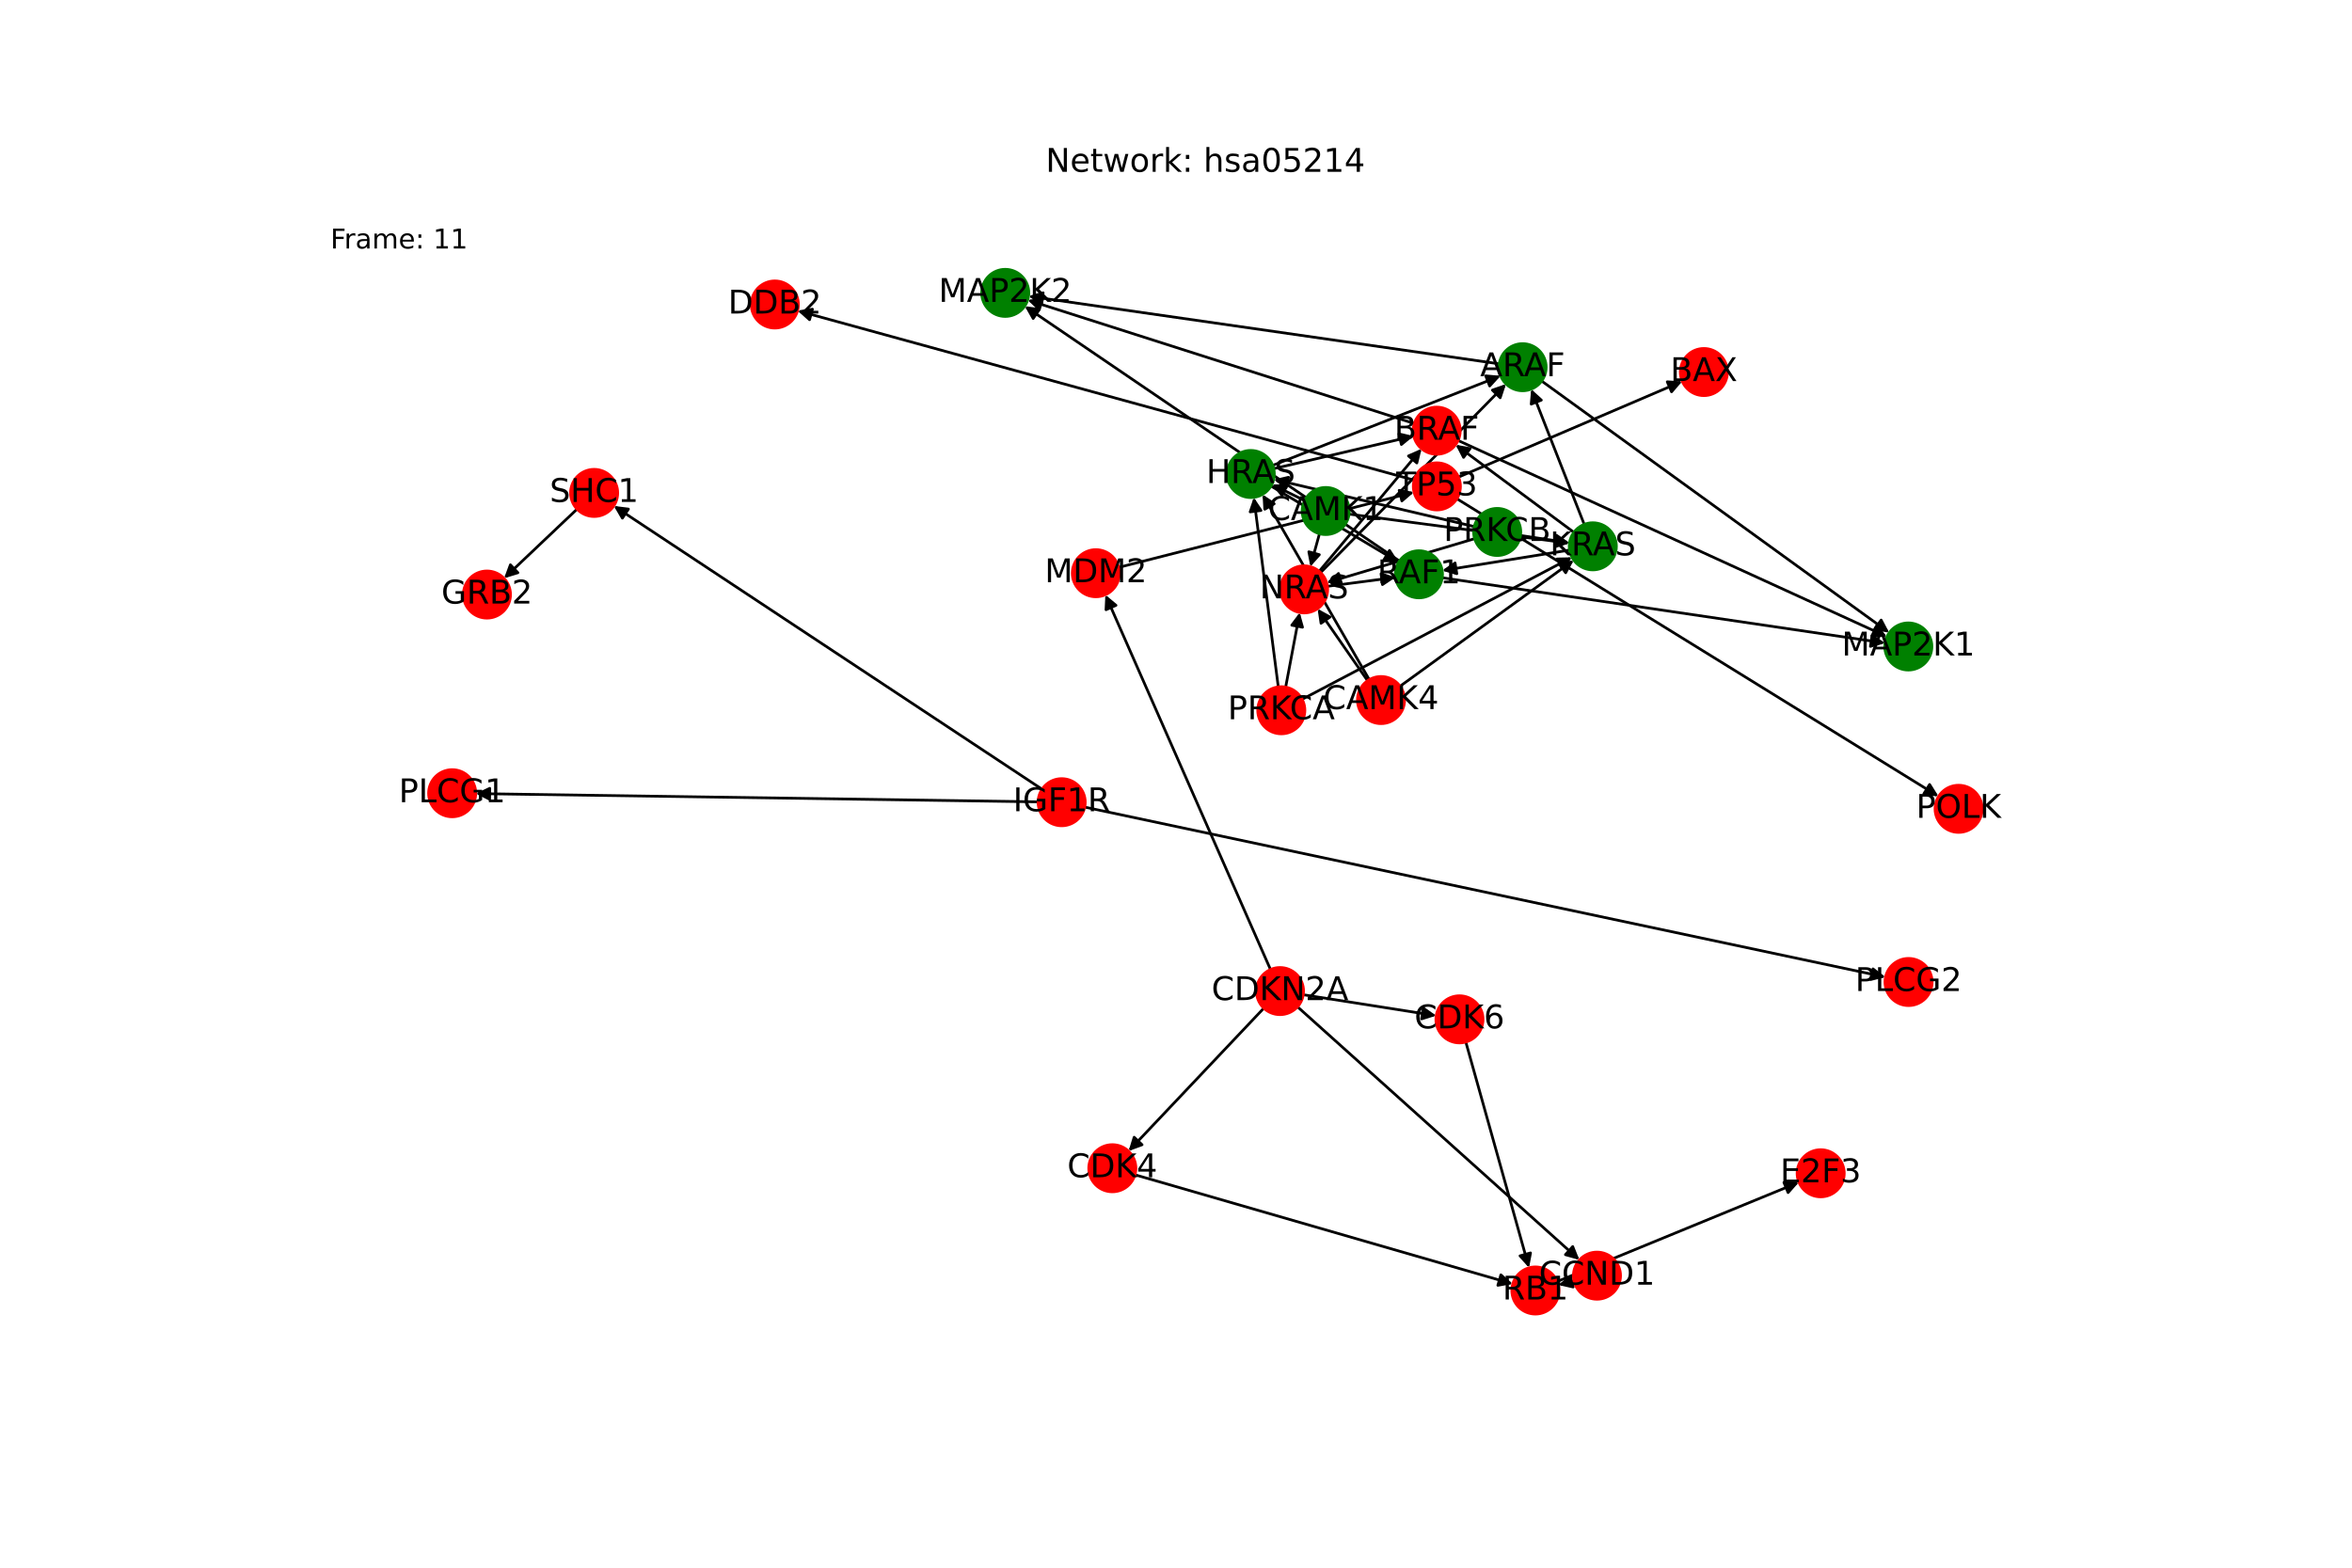 <?xml version="1.0" encoding="utf-8" standalone="no"?>
<!DOCTYPE svg PUBLIC "-//W3C//DTD SVG 1.1//EN"
  "http://www.w3.org/Graphics/SVG/1.1/DTD/svg11.dtd">
<!-- Created with matplotlib (https://matplotlib.org/) -->
<svg height="576pt" version="1.1" viewBox="0 0 864 576" width="864pt" xmlns="http://www.w3.org/2000/svg" xmlns:xlink="http://www.w3.org/1999/xlink">
 <defs>
  <style type="text/css">*{stroke-linecap:butt;stroke-linejoin:round;}</style>
 </defs>
 <g id="figure_1">
  <g id="patch_1">
   <path d="M 0 576 
L 864 576 
L 864 0 
L 0 0 
z
" style="fill:#ffffff;"/>
  </g>
  <g id="axes_1">
   <g id="patch_2">
    <path clip-path="url(#pa72ac66470)" d="M 382.784 289.973 
Q 304.129 237.93 226.408 186.504 
" style="fill:none;stroke:#000000;stroke-linecap:round;"/>
    <path clip-path="url(#pa72ac66470)" d="M 228.64 190.379 
L 226.408 186.504 
L 230.847 187.044 
L 228.64 190.379 
z
" style="stroke:#000000;stroke-linecap:round;"/>
   </g>
   <g id="patch_3">
    <path clip-path="url(#pa72ac66470)" d="M 381.343 294.623 
Q 278.055 293.101 175.884 291.595 
" style="fill:none;stroke:#000000;stroke-linecap:round;"/>
    <path clip-path="url(#pa72ac66470)" d="M 179.854 293.654 
L 175.884 291.595 
L 179.913 289.654 
L 179.854 293.654 
z
" style="stroke:#000000;stroke-linecap:round;"/>
   </g>
   <g id="patch_4">
    <path clip-path="url(#pa72ac66470)" d="M 398.477 296.549 
Q 545.552 327.778 691.533 358.774 
" style="fill:none;stroke:#000000;stroke-linecap:round;"/>
    <path clip-path="url(#pa72ac66470)" d="M 688.036 355.987 
L 691.533 358.774 
L 687.205 359.9 
L 688.036 355.987 
z
" style="stroke:#000000;stroke-linecap:round;"/>
   </g>
   <g id="patch_5">
    <path clip-path="url(#pa72ac66470)" d="M 410.958 208.473 
Q 465.197 194.659 518.353 181.121 
" style="fill:none;stroke:#000000;stroke-linecap:round;"/>
    <path clip-path="url(#pa72ac66470)" d="M 513.984 180.17 
L 518.353 181.121 
L 514.971 184.047 
L 513.984 180.17 
z
" style="stroke:#000000;stroke-linecap:round;"/>
   </g>
   <g id="patch_6">
    <path clip-path="url(#pa72ac66470)" d="M 466.709 356.218 
Q 436.383 287.376 406.508 219.556 
" style="fill:none;stroke:#000000;stroke-linecap:round;"/>
    <path clip-path="url(#pa72ac66470)" d="M 406.29 224.023 
L 406.508 219.556 
L 409.95 222.411 
L 406.29 224.023 
z
" style="stroke:#000000;stroke-linecap:round;"/>
   </g>
   <g id="patch_7">
    <path clip-path="url(#pa72ac66470)" d="M 476.643 369.929 
Q 528.422 416.425 579.369 462.174 
" style="fill:none;stroke:#000000;stroke-linecap:round;"/>
    <path clip-path="url(#pa72ac66470)" d="M 577.729 458.013 
L 579.369 462.174 
L 575.057 460.99 
L 577.729 458.013 
z
" style="stroke:#000000;stroke-linecap:round;"/>
   </g>
   <g id="patch_8">
    <path clip-path="url(#pa72ac66470)" d="M 464.248 370.434 
Q 439.407 396.687 415.334 422.129 
" style="fill:none;stroke:#000000;stroke-linecap:round;"/>
    <path clip-path="url(#pa72ac66470)" d="M 419.536 420.598 
L 415.334 422.129 
L 416.63 417.849 
L 419.536 420.598 
z
" style="stroke:#000000;stroke-linecap:round;"/>
   </g>
   <g id="patch_9">
    <path clip-path="url(#pa72ac66470)" d="M 478.752 365.49 
Q 503.165 369.333 526.473 373.003 
" style="fill:none;stroke:#000000;stroke-linecap:round;"/>
    <path clip-path="url(#pa72ac66470)" d="M 522.833 370.405 
L 526.473 373.003 
L 522.211 374.356 
L 522.833 370.405 
z
" style="stroke:#000000;stroke-linecap:round;"/>
   </g>
   <g id="patch_10">
    <path clip-path="url(#pa72ac66470)" d="M 535.789 175.299 
Q 576.872 157.702 616.927 140.546 
" style="fill:none;stroke:#000000;stroke-linecap:round;"/>
    <path clip-path="url(#pa72ac66470)" d="M 612.463 140.283 
L 616.927 140.546 
L 614.038 143.96 
L 612.463 140.283 
z
" style="stroke:#000000;stroke-linecap:round;"/>
   </g>
   <g id="patch_11">
    <path clip-path="url(#pa72ac66470)" d="M 519.476 176.412 
Q 406.229 145.293 294.061 114.47 
" style="fill:none;stroke:#000000;stroke-linecap:round;"/>
    <path clip-path="url(#pa72ac66470)" d="M 297.388 117.458 
L 294.061 114.47 
L 298.448 113.601 
L 297.388 117.458 
z
" style="stroke:#000000;stroke-linecap:round;"/>
   </g>
   <g id="patch_12">
    <path clip-path="url(#pa72ac66470)" d="M 535.196 183.261 
Q 623.663 237.942 711.178 292.034 
" style="fill:none;stroke:#000000;stroke-linecap:round;"/>
    <path clip-path="url(#pa72ac66470)" d="M 708.827 288.23 
L 711.178 292.034 
L 706.724 291.632 
L 708.827 288.23 
z
" style="stroke:#000000;stroke-linecap:round;"/>
   </g>
   <g id="patch_13">
    <path clip-path="url(#pa72ac66470)" d="M 578.223 470.733 
Q 575.333 471.429 573.531 471.863 
" style="fill:none;stroke:#000000;stroke-linecap:round;"/>
    <path clip-path="url(#pa72ac66470)" d="M 577.888 472.871 
L 573.531 471.863 
L 576.951 468.982 
L 577.888 472.871 
z
" style="stroke:#000000;stroke-linecap:round;"/>
   </g>
   <g id="patch_14">
    <path clip-path="url(#pa72ac66470)" d="M 572.033 470.861 
Q 616.424 452.62 659.781 434.805 
" style="fill:none;stroke:#000000;stroke-linecap:round;"/>
    <path clip-path="url(#pa72ac66470)" d="M 655.321 434.475 
L 659.781 434.805 
L 656.842 438.175 
L 655.321 434.475 
z
" style="stroke:#000000;stroke-linecap:round;"/>
   </g>
   <g id="patch_15">
    <path clip-path="url(#pa72ac66470)" d="M 479.246 183.92 
Q 473.24 180.955 468.236 178.485 
" style="fill:none;stroke:#000000;stroke-linecap:round;"/>
    <path clip-path="url(#pa72ac66470)" d="M 470.938 182.049 
L 468.236 178.485 
L 472.708 178.462 
L 470.938 182.049 
z
" style="stroke:#000000;stroke-linecap:round;"/>
   </g>
   <g id="patch_16">
    <path clip-path="url(#pa72ac66470)" d="M 495.593 188.888 
Q 536.062 194.241 575.422 199.447 
" style="fill:none;stroke:#000000;stroke-linecap:round;"/>
    <path clip-path="url(#pa72ac66470)" d="M 571.719 196.939 
L 575.422 199.447 
L 571.194 200.905 
L 571.719 196.939 
z
" style="stroke:#000000;stroke-linecap:round;"/>
   </g>
   <g id="patch_17">
    <path clip-path="url(#pa72ac66470)" d="M 484.704 196.1 
Q 483.034 202.149 481.661 207.12 
" style="fill:none;stroke:#000000;stroke-linecap:round;"/>
    <path clip-path="url(#pa72ac66470)" d="M 484.654 203.797 
L 481.661 207.12 
L 480.798 202.732 
L 484.654 203.797 
z
" style="stroke:#000000;stroke-linecap:round;"/>
   </g>
   <g id="patch_18">
    <path clip-path="url(#pa72ac66470)" d="M 502.99 249.711 
Q 483.39 215.686 464.347 182.63 
" style="fill:none;stroke:#000000;stroke-linecap:round;"/>
    <path clip-path="url(#pa72ac66470)" d="M 464.611 187.094 
L 464.347 182.63 
L 468.077 185.098 
L 464.611 187.094 
z
" style="stroke:#000000;stroke-linecap:round;"/>
   </g>
   <g id="patch_19">
    <path clip-path="url(#pa72ac66470)" d="M 514.32 252.13 
Q 546.216 228.973 577.206 206.473 
" style="fill:none;stroke:#000000;stroke-linecap:round;"/>
    <path clip-path="url(#pa72ac66470)" d="M 572.794 207.205 
L 577.206 206.473 
L 575.144 210.441 
L 572.794 207.205 
z
" style="stroke:#000000;stroke-linecap:round;"/>
   </g>
   <g id="patch_20">
    <path clip-path="url(#pa72ac66470)" d="M 502.373 250.105 
Q 493.187 236.884 484.64 224.58 
" style="fill:none;stroke:#000000;stroke-linecap:round;"/>
    <path clip-path="url(#pa72ac66470)" d="M 485.279 229.006 
L 484.64 224.58 
L 488.564 226.724 
L 485.279 229.006 
z
" style="stroke:#000000;stroke-linecap:round;"/>
   </g>
   <g id="patch_21">
    <path clip-path="url(#pa72ac66470)" d="M 469.572 252.374 
Q 465.074 217.559 460.719 183.853 
" style="fill:none;stroke:#000000;stroke-linecap:round;"/>
    <path clip-path="url(#pa72ac66470)" d="M 459.248 188.077 
L 460.719 183.853 
L 463.215 187.564 
L 459.248 188.077 
z
" style="stroke:#000000;stroke-linecap:round;"/>
   </g>
   <g id="patch_22">
    <path clip-path="url(#pa72ac66470)" d="M 478.347 256.93 
Q 527.902 230.846 576.468 205.282 
" style="fill:none;stroke:#000000;stroke-linecap:round;"/>
    <path clip-path="url(#pa72ac66470)" d="M 571.996 205.375 
L 576.468 205.282 
L 573.86 208.915 
L 571.996 205.375 
z
" style="stroke:#000000;stroke-linecap:round;"/>
   </g>
   <g id="patch_23">
    <path clip-path="url(#pa72ac66470)" d="M 472.287 252.455 
Q 474.87 238.755 477.247 226.153 
" style="fill:none;stroke:#000000;stroke-linecap:round;"/>
    <path clip-path="url(#pa72ac66470)" d="M 474.54 229.713 
L 477.247 226.153 
L 478.471 230.455 
L 474.54 229.713 
z
" style="stroke:#000000;stroke-linecap:round;"/>
   </g>
   <g id="patch_24">
    <path clip-path="url(#pa72ac66470)" d="M 541.563 193.469 
Q 504.73 184.804 468.985 176.395 
" style="fill:none;stroke:#000000;stroke-linecap:round;"/>
    <path clip-path="url(#pa72ac66470)" d="M 472.421 179.258 
L 468.985 176.395 
L 473.337 175.364 
L 472.421 179.258 
z
" style="stroke:#000000;stroke-linecap:round;"/>
   </g>
   <g id="patch_25">
    <path clip-path="url(#pa72ac66470)" d="M 558.554 196.739 
Q 567.554 198.091 575.448 199.277 
" style="fill:none;stroke:#000000;stroke-linecap:round;"/>
    <path clip-path="url(#pa72ac66470)" d="M 571.79 196.704 
L 575.448 199.277 
L 571.195 200.66 
L 571.79 196.704 
z
" style="stroke:#000000;stroke-linecap:round;"/>
   </g>
   <g id="patch_26">
    <path clip-path="url(#pa72ac66470)" d="M 541.692 197.92 
Q 514.525 205.999 488.429 213.76 
" style="fill:none;stroke:#000000;stroke-linecap:round;"/>
    <path clip-path="url(#pa72ac66470)" d="M 492.834 214.537 
L 488.429 213.76 
L 491.693 210.703 
L 492.834 214.537 
z
" style="stroke:#000000;stroke-linecap:round;"/>
   </g>
   <g id="patch_27">
    <path clip-path="url(#pa72ac66470)" d="M 211.968 187.068 
Q 198.564 199.78 185.971 211.722 
" style="fill:none;stroke:#000000;stroke-linecap:round;"/>
    <path clip-path="url(#pa72ac66470)" d="M 190.25 210.42 
L 185.971 211.722 
L 187.497 207.518 
L 190.25 210.42 
z
" style="stroke:#000000;stroke-linecap:round;"/>
   </g>
   <g id="patch_28">
    <path clip-path="url(#pa72ac66470)" d="M 535.637 161.849 
Q 614.389 197.886 692.125 233.459 
" style="fill:none;stroke:#000000;stroke-linecap:round;"/>
    <path clip-path="url(#pa72ac66470)" d="M 689.32 229.975 
L 692.125 233.459 
L 687.656 233.613 
L 689.32 229.975 
z
" style="stroke:#000000;stroke-linecap:round;"/>
   </g>
   <g id="patch_29">
    <path clip-path="url(#pa72ac66470)" d="M 519.512 155.609 
Q 448.516 132.926 378.585 110.583 
" style="fill:none;stroke:#000000;stroke-linecap:round;"/>
    <path clip-path="url(#pa72ac66470)" d="M 381.786 113.705 
L 378.585 110.583 
L 383.004 109.895 
L 381.786 113.705 
z
" style="stroke:#000000;stroke-linecap:round;"/>
   </g>
   <g id="patch_30">
    <path clip-path="url(#pa72ac66470)" d="M 529.807 212.272 
Q 611.129 224.268 691.346 236.101 
" style="fill:none;stroke:#000000;stroke-linecap:round;"/>
    <path clip-path="url(#pa72ac66470)" d="M 687.68 233.539 
L 691.346 236.101 
L 687.096 237.496 
L 687.68 233.539 
z
" style="stroke:#000000;stroke-linecap:round;"/>
   </g>
   <g id="patch_31">
    <path clip-path="url(#pa72ac66470)" d="M 514.081 206.137 
Q 445.257 159.309 377.357 113.109 
" style="fill:none;stroke:#000000;stroke-linecap:round;"/>
    <path clip-path="url(#pa72ac66470)" d="M 379.539 117.013 
L 377.357 113.109 
L 381.789 113.706 
L 379.539 117.013 
z
" style="stroke:#000000;stroke-linecap:round;"/>
   </g>
   <g id="patch_32">
    <path clip-path="url(#pa72ac66470)" d="M 566.335 140.001 
Q 630.169 186.225 693.098 231.793 
" style="fill:none;stroke:#000000;stroke-linecap:round;"/>
    <path clip-path="url(#pa72ac66470)" d="M 691.032 227.827 
L 693.098 231.793 
L 688.685 231.067 
L 691.032 227.827 
z
" style="stroke:#000000;stroke-linecap:round;"/>
   </g>
   <g id="patch_33">
    <path clip-path="url(#pa72ac66470)" d="M 550.744 133.688 
Q 464.293 121.264 378.948 108.998 
" style="fill:none;stroke:#000000;stroke-linecap:round;"/>
    <path clip-path="url(#pa72ac66470)" d="M 382.623 111.547 
L 378.948 108.998 
L 383.192 107.587 
L 382.623 111.547 
z
" style="stroke:#000000;stroke-linecap:round;"/>
   </g>
   <g id="patch_34">
    <path clip-path="url(#pa72ac66470)" d="M 416.936 431.638 
Q 486.32 451.693 554.63 471.438 
" style="fill:none;stroke:#000000;stroke-linecap:round;"/>
    <path clip-path="url(#pa72ac66470)" d="M 551.343 468.406 
L 554.63 471.438 
L 550.232 472.249 
L 551.343 468.406 
z
" style="stroke:#000000;stroke-linecap:round;"/>
   </g>
   <g id="patch_35">
    <path clip-path="url(#pa72ac66470)" d="M 538.468 382.864 
Q 550.078 424.339 561.386 464.738 
" style="fill:none;stroke:#000000;stroke-linecap:round;"/>
    <path clip-path="url(#pa72ac66470)" d="M 562.234 460.347 
L 561.386 464.738 
L 558.382 461.425 
L 562.234 460.347 
z
" style="stroke:#000000;stroke-linecap:round;"/>
   </g>
   <g id="patch_36">
    <path clip-path="url(#pa72ac66470)" d="M 467.899 172.191 
Q 493.612 166.201 518.236 160.464 
" style="fill:none;stroke:#000000;stroke-linecap:round;"/>
    <path clip-path="url(#pa72ac66470)" d="M 513.886 159.424 
L 518.236 160.464 
L 514.794 163.319 
L 513.886 159.424 
z
" style="stroke:#000000;stroke-linecap:round;"/>
   </g>
   <g id="patch_37">
    <path clip-path="url(#pa72ac66470)" d="M 466.905 178.594 
Q 490.353 192.582 512.841 205.998 
" style="fill:none;stroke:#000000;stroke-linecap:round;"/>
    <path clip-path="url(#pa72ac66470)" d="M 510.43 202.231 
L 512.841 205.998 
L 508.381 205.666 
L 510.43 202.231 
z
" style="stroke:#000000;stroke-linecap:round;"/>
   </g>
   <g id="patch_38">
    <path clip-path="url(#pa72ac66470)" d="M 467.526 170.989 
Q 509.393 154.538 550.219 138.496 
" style="fill:none;stroke:#000000;stroke-linecap:round;"/>
    <path clip-path="url(#pa72ac66470)" d="M 545.765 138.098 
L 550.219 138.496 
L 547.227 141.821 
L 545.765 138.098 
z
" style="stroke:#000000;stroke-linecap:round;"/>
   </g>
   <g id="patch_39">
    <path clip-path="url(#pa72ac66470)" d="M 578.161 195.577 
Q 556.442 179.489 535.621 164.067 
" style="fill:none;stroke:#000000;stroke-linecap:round;"/>
    <path clip-path="url(#pa72ac66470)" d="M 537.645 168.055 
L 535.621 164.067 
L 540.026 164.84 
L 537.645 168.055 
z
" style="stroke:#000000;stroke-linecap:round;"/>
   </g>
   <g id="patch_40">
    <path clip-path="url(#pa72ac66470)" d="M 576.567 202.105 
Q 553.177 205.869 530.89 209.455 
" style="fill:none;stroke:#000000;stroke-linecap:round;"/>
    <path clip-path="url(#pa72ac66470)" d="M 535.157 210.794 
L 530.89 209.455 
L 534.522 206.845 
L 535.157 210.794 
z
" style="stroke:#000000;stroke-linecap:round;"/>
   </g>
   <g id="patch_41">
    <path clip-path="url(#pa72ac66470)" d="M 581.957 192.668 
Q 572.218 167.825 562.887 144.022 
" style="fill:none;stroke:#000000;stroke-linecap:round;"/>
    <path clip-path="url(#pa72ac66470)" d="M 562.485 148.476 
L 562.887 144.022 
L 566.209 147.016 
L 562.485 148.476 
z
" style="stroke:#000000;stroke-linecap:round;"/>
   </g>
   <g id="patch_42">
    <path clip-path="url(#pa72ac66470)" d="M 484.608 209.903 
Q 503.41 187.395 521.495 165.746 
" style="fill:none;stroke:#000000;stroke-linecap:round;"/>
    <path clip-path="url(#pa72ac66470)" d="M 517.396 167.534 
L 521.495 165.746 
L 520.465 170.098 
L 517.396 167.534 
z
" style="stroke:#000000;stroke-linecap:round;"/>
   </g>
   <g id="patch_43">
    <path clip-path="url(#pa72ac66470)" d="M 487.644 215.419 
Q 500.15 213.777 511.548 212.28 
" style="fill:none;stroke:#000000;stroke-linecap:round;"/>
    <path clip-path="url(#pa72ac66470)" d="M 507.321 210.818 
L 511.548 212.28 
L 507.842 214.784 
L 507.321 210.818 
z
" style="stroke:#000000;stroke-linecap:round;"/>
   </g>
   <g id="patch_44">
    <path clip-path="url(#pa72ac66470)" d="M 485.13 210.371 
Q 519.19 175.733 552.465 141.891 
" style="fill:none;stroke:#000000;stroke-linecap:round;"/>
    <path clip-path="url(#pa72ac66470)" d="M 548.234 143.341 
L 552.465 141.891 
L 551.087 146.145 
L 548.234 143.341 
z
" style="stroke:#000000;stroke-linecap:round;"/>
   </g>
   <g id="PathCollection_1">
    <defs>
     <path d="M 0 8.66 
C 2.297 8.66 4.5 7.748 6.124 6.124 
C 7.748 4.5 8.66 2.297 8.66 -0 
C 8.66 -2.297 7.748 -4.5 6.124 -6.124 
C 4.5 -7.748 2.297 -8.66 0 -8.66 
C -2.297 -8.66 -4.5 -7.748 -6.124 -6.124 
C -7.748 -4.5 -8.66 -2.297 -8.66 0 
C -8.66 2.297 -7.748 4.5 -6.124 6.124 
C -4.5 7.748 -2.297 8.66 0 8.66 
z
" id="C0_0_26b0763b9e"/>
    </defs>
    <g clip-path="url(#pa72ac66470)">
     <use style="fill:#ff0000;stroke:#ff0000;" x="390.004" xlink:href="#C0_0_26b0763b9e" y="294.75"/>
    </g>
    <g clip-path="url(#pa72ac66470)">
     <use style="fill:#ff0000;stroke:#ff0000;" x="178.876" xlink:href="#C0_0_26b0763b9e" y="218.45"/>
    </g>
    <g clip-path="url(#pa72ac66470)">
     <use style="fill:#ff0000;stroke:#ff0000;" x="402.567" xlink:href="#C0_0_26b0763b9e" y="210.61"/>
    </g>
    <g clip-path="url(#pa72ac66470)">
     <use style="fill:#ff0000;stroke:#ff0000;" x="470.201" xlink:href="#C0_0_26b0763b9e" y="364.143"/>
    </g>
    <g clip-path="url(#pa72ac66470)">
     <use style="fill:#ff0000;stroke:#ff0000;" x="527.829" xlink:href="#C0_0_26b0763b9e" y="178.708"/>
    </g>
    <g clip-path="url(#pa72ac66470)">
     <use style="fill:#ff0000;stroke:#ff0000;" x="586.643" xlink:href="#C0_0_26b0763b9e" y="468.706"/>
    </g>
    <g clip-path="url(#pa72ac66470)">
     <use style="fill:#ff0000;stroke:#ff0000;" x="564.022" xlink:href="#C0_0_26b0763b9e" y="474.153"/>
    </g>
    <g clip-path="url(#pa72ac66470)">
     <use style="fill:#ff0000;stroke:#ff0000;" x="625.918" xlink:href="#C0_0_26b0763b9e" y="136.696"/>
    </g>
    <g clip-path="url(#pa72ac66470)">
     <use style="fill:#ff0000;stroke:#ff0000;" x="284.63" xlink:href="#C0_0_26b0763b9e" y="111.878"/>
    </g>
    <g clip-path="url(#pa72ac66470)">
     <use style="fill:#ff0000;stroke:#ff0000;" x="719.494" xlink:href="#C0_0_26b0763b9e" y="297.174"/>
    </g>
    <g clip-path="url(#pa72ac66470)">
     <use style="fill:#008000;stroke:#008000;" x="487.009" xlink:href="#C0_0_26b0763b9e" y="187.752"/>
    </g>
    <g clip-path="url(#pa72ac66470)">
     <use style="fill:#ff0000;stroke:#ff0000;" x="507.314" xlink:href="#C0_0_26b0763b9e" y="257.217"/>
    </g>
    <g clip-path="url(#pa72ac66470)">
     <use style="fill:#ff0000;stroke:#ff0000;" x="470.682" xlink:href="#C0_0_26b0763b9e" y="260.965"/>
    </g>
    <g clip-path="url(#pa72ac66470)">
     <use style="fill:#008000;stroke:#008000;" x="549.992" xlink:href="#C0_0_26b0763b9e" y="195.452"/>
    </g>
    <g clip-path="url(#pa72ac66470)">
     <use style="fill:#ff0000;stroke:#ff0000;" x="218.252" xlink:href="#C0_0_26b0763b9e" y="181.108"/>
    </g>
    <g clip-path="url(#pa72ac66470)">
     <use style="fill:#ff0000;stroke:#ff0000;" x="527.761" xlink:href="#C0_0_26b0763b9e" y="158.245"/>
    </g>
    <g clip-path="url(#pa72ac66470)">
     <use style="fill:#008000;stroke:#008000;" x="521.24" xlink:href="#C0_0_26b0763b9e" y="211.008"/>
    </g>
    <g clip-path="url(#pa72ac66470)">
     <use style="fill:#008000;stroke:#008000;" x="559.319" xlink:href="#C0_0_26b0763b9e" y="134.921"/>
    </g>
    <g clip-path="url(#pa72ac66470)">
     <use style="fill:#008000;stroke:#008000;" x="701.018" xlink:href="#C0_0_26b0763b9e" y="237.528"/>
    </g>
    <g clip-path="url(#pa72ac66470)">
     <use style="fill:#008000;stroke:#008000;" x="369.272" xlink:href="#C0_0_26b0763b9e" y="107.607"/>
    </g>
    <g clip-path="url(#pa72ac66470)">
     <use style="fill:#ff0000;stroke:#ff0000;" x="408.612" xlink:href="#C0_0_26b0763b9e" y="429.232"/>
    </g>
    <g clip-path="url(#pa72ac66470)">
     <use style="fill:#ff0000;stroke:#ff0000;" x="536.134" xlink:href="#C0_0_26b0763b9e" y="374.524"/>
    </g>
    <g clip-path="url(#pa72ac66470)">
     <use style="fill:#ff0000;stroke:#ff0000;" x="668.823" xlink:href="#C0_0_26b0763b9e" y="431.089"/>
    </g>
    <g clip-path="url(#pa72ac66470)">
     <use style="fill:#ff0000;stroke:#ff0000;" x="166.106" xlink:href="#C0_0_26b0763b9e" y="291.451"/>
    </g>
    <g clip-path="url(#pa72ac66470)">
     <use style="fill:#ff0000;stroke:#ff0000;" x="701.1" xlink:href="#C0_0_26b0763b9e" y="360.806"/>
    </g>
    <g clip-path="url(#pa72ac66470)">
     <use style="fill:#008000;stroke:#008000;" x="459.466" xlink:href="#C0_0_26b0763b9e" y="174.156"/>
    </g>
    <g clip-path="url(#pa72ac66470)">
     <use style="fill:#008000;stroke:#008000;" x="585.117" xlink:href="#C0_0_26b0763b9e" y="200.729"/>
    </g>
    <g clip-path="url(#pa72ac66470)">
     <use style="fill:#ff0000;stroke:#ff0000;" x="479.058" xlink:href="#C0_0_26b0763b9e" y="216.547"/>
    </g>
   </g>
   <g id="text_1">
    <g clip-path="url(#pa72ac66470)">
     <!-- IGF1R -->
     <g transform="translate(372.147 298.061)scale(0.12 -0.12)">
      <defs>
       <path d="M 9.812 72.906 
L 19.672 72.906 
L 19.672 0 
L 9.812 0 
z
" id="DejaVuSans-73"/>
       <path d="M 59.516 10.406 
L 59.516 29.984 
L 43.406 29.984 
L 43.406 38.094 
L 69.281 38.094 
L 69.281 6.781 
Q 63.578 2.734 56.688 0.656 
Q 49.812 -1.422 42 -1.422 
Q 24.906 -1.422 15.25 8.562 
Q 5.609 18.562 5.609 36.375 
Q 5.609 54.25 15.25 64.234 
Q 24.906 74.219 42 74.219 
Q 49.125 74.219 55.547 72.453 
Q 61.969 70.703 67.391 67.281 
L 67.391 56.781 
Q 61.922 61.422 55.766 63.766 
Q 49.609 66.109 42.828 66.109 
Q 29.438 66.109 22.719 58.641 
Q 16.016 51.172 16.016 36.375 
Q 16.016 21.625 22.719 14.156 
Q 29.438 6.688 42.828 6.688 
Q 48.047 6.688 52.141 7.594 
Q 56.25 8.5 59.516 10.406 
z
" id="DejaVuSans-71"/>
       <path d="M 9.812 72.906 
L 51.703 72.906 
L 51.703 64.594 
L 19.672 64.594 
L 19.672 43.109 
L 48.578 43.109 
L 48.578 34.812 
L 19.672 34.812 
L 19.672 0 
L 9.812 0 
z
" id="DejaVuSans-70"/>
       <path d="M 12.406 8.297 
L 28.516 8.297 
L 28.516 63.922 
L 10.984 60.406 
L 10.984 69.391 
L 28.422 72.906 
L 38.281 72.906 
L 38.281 8.297 
L 54.391 8.297 
L 54.391 0 
L 12.406 0 
z
" id="DejaVuSans-49"/>
       <path d="M 44.391 34.188 
Q 47.562 33.109 50.562 29.594 
Q 53.562 26.078 56.594 19.922 
L 66.609 0 
L 56 0 
L 46.688 18.703 
Q 43.062 26.031 39.672 28.422 
Q 36.281 30.812 30.422 30.812 
L 19.672 30.812 
L 19.672 0 
L 9.812 0 
L 9.812 72.906 
L 32.078 72.906 
Q 44.578 72.906 50.734 67.672 
Q 56.891 62.453 56.891 51.906 
Q 56.891 45.016 53.688 40.469 
Q 50.484 35.938 44.391 34.188 
z
M 19.672 64.797 
L 19.672 38.922 
L 32.078 38.922 
Q 39.203 38.922 42.844 42.219 
Q 46.484 45.516 46.484 51.906 
Q 46.484 58.297 42.844 61.547 
Q 39.203 64.797 32.078 64.797 
z
" id="DejaVuSans-82"/>
      </defs>
      <use xlink:href="#DejaVuSans-73"/>
      <use x="29.492" xlink:href="#DejaVuSans-71"/>
      <use x="106.982" xlink:href="#DejaVuSans-70"/>
      <use x="164.502" xlink:href="#DejaVuSans-49"/>
      <use x="228.125" xlink:href="#DejaVuSans-82"/>
     </g>
    </g>
   </g>
   <g id="text_2">
    <g clip-path="url(#pa72ac66470)">
     <!-- GRB2 -->
     <g transform="translate(162.124 221.761)scale(0.12 -0.12)">
      <defs>
       <path d="M 19.672 34.812 
L 19.672 8.109 
L 35.5 8.109 
Q 43.453 8.109 47.281 11.406 
Q 51.125 14.703 51.125 21.484 
Q 51.125 28.328 47.281 31.562 
Q 43.453 34.812 35.5 34.812 
z
M 19.672 64.797 
L 19.672 42.828 
L 34.281 42.828 
Q 41.5 42.828 45.031 45.531 
Q 48.578 48.25 48.578 53.812 
Q 48.578 59.328 45.031 62.062 
Q 41.5 64.797 34.281 64.797 
z
M 9.812 72.906 
L 35.016 72.906 
Q 46.297 72.906 52.391 68.219 
Q 58.5 63.531 58.5 54.891 
Q 58.5 48.188 55.375 44.234 
Q 52.25 40.281 46.188 39.312 
Q 53.469 37.75 57.5 32.781 
Q 61.531 27.828 61.531 20.406 
Q 61.531 10.641 54.891 5.312 
Q 48.25 0 35.984 0 
L 9.812 0 
z
" id="DejaVuSans-66"/>
       <path d="M 19.188 8.297 
L 53.609 8.297 
L 53.609 0 
L 7.328 0 
L 7.328 8.297 
Q 12.938 14.109 22.625 23.891 
Q 32.328 33.688 34.812 36.531 
Q 39.547 41.844 41.422 45.531 
Q 43.312 49.219 43.312 52.781 
Q 43.312 58.594 39.234 62.25 
Q 35.156 65.922 28.609 65.922 
Q 23.969 65.922 18.812 64.312 
Q 13.672 62.703 7.812 59.422 
L 7.812 69.391 
Q 13.766 71.781 18.938 73 
Q 24.125 74.219 28.422 74.219 
Q 39.75 74.219 46.484 68.547 
Q 53.219 62.891 53.219 53.422 
Q 53.219 48.922 51.531 44.891 
Q 49.859 40.875 45.406 35.406 
Q 44.188 33.984 37.641 27.219 
Q 31.109 20.453 19.188 8.297 
z
" id="DejaVuSans-50"/>
      </defs>
      <use xlink:href="#DejaVuSans-71"/>
      <use x="77.49" xlink:href="#DejaVuSans-82"/>
      <use x="146.973" xlink:href="#DejaVuSans-66"/>
      <use x="215.576" xlink:href="#DejaVuSans-50"/>
     </g>
    </g>
   </g>
   <g id="text_3">
    <g clip-path="url(#pa72ac66470)">
     <!-- MDM2 -->
     <g transform="translate(383.776 213.922)scale(0.12 -0.12)">
      <defs>
       <path d="M 9.812 72.906 
L 24.516 72.906 
L 43.109 23.297 
L 61.812 72.906 
L 76.516 72.906 
L 76.516 0 
L 66.891 0 
L 66.891 64.016 
L 48.094 14.016 
L 38.188 14.016 
L 19.391 64.016 
L 19.391 0 
L 9.812 0 
z
" id="DejaVuSans-77"/>
       <path d="M 19.672 64.797 
L 19.672 8.109 
L 31.594 8.109 
Q 46.688 8.109 53.688 14.938 
Q 60.688 21.781 60.688 36.531 
Q 60.688 51.172 53.688 57.984 
Q 46.688 64.797 31.594 64.797 
z
M 9.812 72.906 
L 30.078 72.906 
Q 51.266 72.906 61.172 64.094 
Q 71.094 55.281 71.094 36.531 
Q 71.094 17.672 61.125 8.828 
Q 51.172 0 30.078 0 
L 9.812 0 
z
" id="DejaVuSans-68"/>
      </defs>
      <use xlink:href="#DejaVuSans-77"/>
      <use x="86.279" xlink:href="#DejaVuSans-68"/>
      <use x="163.281" xlink:href="#DejaVuSans-77"/>
      <use x="249.561" xlink:href="#DejaVuSans-50"/>
     </g>
    </g>
   </g>
   <g id="text_4">
    <g clip-path="url(#pa72ac66470)">
     <!-- CDKN2A -->
     <g transform="translate(445.046 367.455)scale(0.12 -0.12)">
      <defs>
       <path d="M 64.406 67.281 
L 64.406 56.891 
Q 59.422 61.531 53.781 63.812 
Q 48.141 66.109 41.797 66.109 
Q 29.297 66.109 22.656 58.469 
Q 16.016 50.828 16.016 36.375 
Q 16.016 21.969 22.656 14.328 
Q 29.297 6.688 41.797 6.688 
Q 48.141 6.688 53.781 8.984 
Q 59.422 11.281 64.406 15.922 
L 64.406 5.609 
Q 59.234 2.094 53.438 0.328 
Q 47.656 -1.422 41.219 -1.422 
Q 24.656 -1.422 15.125 8.703 
Q 5.609 18.844 5.609 36.375 
Q 5.609 53.953 15.125 64.078 
Q 24.656 74.219 41.219 74.219 
Q 47.75 74.219 53.531 72.484 
Q 59.328 70.75 64.406 67.281 
z
" id="DejaVuSans-67"/>
       <path d="M 9.812 72.906 
L 19.672 72.906 
L 19.672 42.094 
L 52.391 72.906 
L 65.094 72.906 
L 28.906 38.922 
L 67.672 0 
L 54.688 0 
L 19.672 35.109 
L 19.672 0 
L 9.812 0 
z
" id="DejaVuSans-75"/>
       <path d="M 9.812 72.906 
L 23.094 72.906 
L 55.422 11.922 
L 55.422 72.906 
L 64.984 72.906 
L 64.984 0 
L 51.703 0 
L 19.391 60.984 
L 19.391 0 
L 9.812 0 
z
" id="DejaVuSans-78"/>
       <path d="M 34.188 63.188 
L 20.797 26.906 
L 47.609 26.906 
z
M 28.609 72.906 
L 39.797 72.906 
L 67.578 0 
L 57.328 0 
L 50.688 18.703 
L 17.828 18.703 
L 11.188 0 
L 0.781 0 
z
" id="DejaVuSans-65"/>
      </defs>
      <use xlink:href="#DejaVuSans-67"/>
      <use x="69.824" xlink:href="#DejaVuSans-68"/>
      <use x="146.826" xlink:href="#DejaVuSans-75"/>
      <use x="212.402" xlink:href="#DejaVuSans-78"/>
      <use x="287.207" xlink:href="#DejaVuSans-50"/>
      <use x="350.83" xlink:href="#DejaVuSans-65"/>
     </g>
    </g>
   </g>
   <g id="text_5">
    <g clip-path="url(#pa72ac66470)">
     <!-- TP53 -->
     <g transform="translate(512.912 182.019)scale(0.12 -0.12)">
      <defs>
       <path d="M -0.297 72.906 
L 61.375 72.906 
L 61.375 64.594 
L 35.5 64.594 
L 35.5 0 
L 25.594 0 
L 25.594 64.594 
L -0.297 64.594 
z
" id="DejaVuSans-84"/>
       <path d="M 19.672 64.797 
L 19.672 37.406 
L 32.078 37.406 
Q 38.969 37.406 42.719 40.969 
Q 46.484 44.531 46.484 51.125 
Q 46.484 57.672 42.719 61.234 
Q 38.969 64.797 32.078 64.797 
z
M 9.812 72.906 
L 32.078 72.906 
Q 44.344 72.906 50.609 67.359 
Q 56.891 61.812 56.891 51.125 
Q 56.891 40.328 50.609 34.812 
Q 44.344 29.297 32.078 29.297 
L 19.672 29.297 
L 19.672 0 
L 9.812 0 
z
" id="DejaVuSans-80"/>
       <path d="M 10.797 72.906 
L 49.516 72.906 
L 49.516 64.594 
L 19.828 64.594 
L 19.828 46.734 
Q 21.969 47.469 24.109 47.828 
Q 26.266 48.188 28.422 48.188 
Q 40.625 48.188 47.75 41.5 
Q 54.891 34.812 54.891 23.391 
Q 54.891 11.625 47.562 5.094 
Q 40.234 -1.422 26.906 -1.422 
Q 22.312 -1.422 17.547 -0.641 
Q 12.797 0.141 7.719 1.703 
L 7.719 11.625 
Q 12.109 9.234 16.797 8.062 
Q 21.484 6.891 26.703 6.891 
Q 35.156 6.891 40.078 11.328 
Q 45.016 15.766 45.016 23.391 
Q 45.016 31 40.078 35.438 
Q 35.156 39.891 26.703 39.891 
Q 22.75 39.891 18.812 39.016 
Q 14.891 38.141 10.797 36.281 
z
" id="DejaVuSans-53"/>
       <path d="M 40.578 39.312 
Q 47.656 37.797 51.625 33 
Q 55.609 28.219 55.609 21.188 
Q 55.609 10.406 48.188 4.484 
Q 40.766 -1.422 27.094 -1.422 
Q 22.516 -1.422 17.656 -0.516 
Q 12.797 0.391 7.625 2.203 
L 7.625 11.719 
Q 11.719 9.328 16.594 8.109 
Q 21.484 6.891 26.812 6.891 
Q 36.078 6.891 40.938 10.547 
Q 45.797 14.203 45.797 21.188 
Q 45.797 27.641 41.281 31.266 
Q 36.766 34.906 28.719 34.906 
L 20.219 34.906 
L 20.219 43.016 
L 29.109 43.016 
Q 36.375 43.016 40.234 45.922 
Q 44.094 48.828 44.094 54.297 
Q 44.094 59.906 40.109 62.906 
Q 36.141 65.922 28.719 65.922 
Q 24.656 65.922 20.016 65.031 
Q 15.375 64.156 9.812 62.312 
L 9.812 71.094 
Q 15.438 72.656 20.344 73.438 
Q 25.25 74.219 29.594 74.219 
Q 40.828 74.219 47.359 69.109 
Q 53.906 64.016 53.906 55.328 
Q 53.906 49.266 50.438 45.094 
Q 46.969 40.922 40.578 39.312 
z
" id="DejaVuSans-51"/>
      </defs>
      <use xlink:href="#DejaVuSans-84"/>
      <use x="61.084" xlink:href="#DejaVuSans-80"/>
      <use x="121.387" xlink:href="#DejaVuSans-53"/>
      <use x="185.01" xlink:href="#DejaVuSans-51"/>
     </g>
    </g>
   </g>
   <g id="text_6">
    <g clip-path="url(#pa72ac66470)">
     <!-- CCND1 -->
     <g transform="translate(565.337 472.017)scale(0.12 -0.12)">
      <use xlink:href="#DejaVuSans-67"/>
      <use x="69.824" xlink:href="#DejaVuSans-67"/>
      <use x="139.648" xlink:href="#DejaVuSans-78"/>
      <use x="214.453" xlink:href="#DejaVuSans-68"/>
      <use x="291.455" xlink:href="#DejaVuSans-49"/>
     </g>
    </g>
   </g>
   <g id="text_7">
    <g clip-path="url(#pa72ac66470)">
     <!-- RB1 -->
     <g transform="translate(551.919 477.464)scale(0.12 -0.12)">
      <use xlink:href="#DejaVuSans-82"/>
      <use x="69.482" xlink:href="#DejaVuSans-66"/>
      <use x="138.086" xlink:href="#DejaVuSans-49"/>
     </g>
    </g>
   </g>
   <g id="text_8">
    <g clip-path="url(#pa72ac66470)">
     <!-- BAX -->
     <g transform="translate(613.587 140.007)scale(0.12 -0.12)">
      <defs>
       <path d="M 6.297 72.906 
L 16.891 72.906 
L 35.016 45.797 
L 53.219 72.906 
L 63.812 72.906 
L 40.375 37.891 
L 65.375 0 
L 54.781 0 
L 34.281 31 
L 13.625 0 
L 2.984 0 
L 29 38.922 
z
" id="DejaVuSans-88"/>
      </defs>
      <use xlink:href="#DejaVuSans-66"/>
      <use x="68.604" xlink:href="#DejaVuSans-65"/>
      <use x="137.012" xlink:href="#DejaVuSans-88"/>
     </g>
    </g>
   </g>
   <g id="text_9">
    <g clip-path="url(#pa72ac66470)">
     <!-- DDB2 -->
     <g transform="translate(267.455 115.189)scale(0.12 -0.12)">
      <use xlink:href="#DejaVuSans-68"/>
      <use x="77.002" xlink:href="#DejaVuSans-68"/>
      <use x="154.004" xlink:href="#DejaVuSans-66"/>
      <use x="222.607" xlink:href="#DejaVuSans-50"/>
     </g>
    </g>
   </g>
   <g id="text_10">
    <g clip-path="url(#pa72ac66470)">
     <!-- POLK -->
     <g transform="translate(703.875 300.485)scale(0.12 -0.12)">
      <defs>
       <path d="M 39.406 66.219 
Q 28.656 66.219 22.328 58.203 
Q 16.016 50.203 16.016 36.375 
Q 16.016 22.609 22.328 14.594 
Q 28.656 6.594 39.406 6.594 
Q 50.141 6.594 56.422 14.594 
Q 62.703 22.609 62.703 36.375 
Q 62.703 50.203 56.422 58.203 
Q 50.141 66.219 39.406 66.219 
z
M 39.406 74.219 
Q 54.734 74.219 63.906 63.938 
Q 73.094 53.656 73.094 36.375 
Q 73.094 19.141 63.906 8.859 
Q 54.734 -1.422 39.406 -1.422 
Q 24.031 -1.422 14.812 8.828 
Q 5.609 19.094 5.609 36.375 
Q 5.609 53.656 14.812 63.938 
Q 24.031 74.219 39.406 74.219 
z
" id="DejaVuSans-79"/>
       <path d="M 9.812 72.906 
L 19.672 72.906 
L 19.672 8.297 
L 55.172 8.297 
L 55.172 0 
L 9.812 0 
z
" id="DejaVuSans-76"/>
      </defs>
      <use xlink:href="#DejaVuSans-80"/>
      <use x="60.303" xlink:href="#DejaVuSans-79"/>
      <use x="139.014" xlink:href="#DejaVuSans-76"/>
      <use x="194.727" xlink:href="#DejaVuSans-75"/>
     </g>
    </g>
   </g>
   <g id="text_11">
    <g clip-path="url(#pa72ac66470)">
     <!-- CAMK1 -->
     <g transform="translate(465.786 191.064)scale(0.12 -0.12)">
      <use xlink:href="#DejaVuSans-67"/>
      <use x="69.824" xlink:href="#DejaVuSans-65"/>
      <use x="138.232" xlink:href="#DejaVuSans-77"/>
      <use x="224.512" xlink:href="#DejaVuSans-75"/>
      <use x="290.088" xlink:href="#DejaVuSans-49"/>
     </g>
    </g>
   </g>
   <g id="text_12">
    <g clip-path="url(#pa72ac66470)">
     <!-- CAMK4 -->
     <g transform="translate(486.09 260.528)scale(0.12 -0.12)">
      <defs>
       <path d="M 37.797 64.312 
L 12.891 25.391 
L 37.797 25.391 
z
M 35.203 72.906 
L 47.609 72.906 
L 47.609 25.391 
L 58.016 25.391 
L 58.016 17.188 
L 47.609 17.188 
L 47.609 0 
L 37.797 0 
L 37.797 17.188 
L 4.891 17.188 
L 4.891 26.703 
z
" id="DejaVuSans-52"/>
      </defs>
      <use xlink:href="#DejaVuSans-67"/>
      <use x="69.824" xlink:href="#DejaVuSans-65"/>
      <use x="138.232" xlink:href="#DejaVuSans-77"/>
      <use x="224.512" xlink:href="#DejaVuSans-75"/>
      <use x="290.088" xlink:href="#DejaVuSans-52"/>
     </g>
    </g>
   </g>
   <g id="text_13">
    <g clip-path="url(#pa72ac66470)">
     <!-- PRKCA -->
     <g transform="translate(450.996 264.277)scale(0.12 -0.12)">
      <use xlink:href="#DejaVuSans-80"/>
      <use x="60.303" xlink:href="#DejaVuSans-82"/>
      <use x="129.785" xlink:href="#DejaVuSans-75"/>
      <use x="189.861" xlink:href="#DejaVuSans-67"/>
      <use x="259.686" xlink:href="#DejaVuSans-65"/>
     </g>
    </g>
   </g>
   <g id="text_14">
    <g clip-path="url(#pa72ac66470)">
     <!-- PRKCB -->
     <g transform="translate(530.294 198.763)scale(0.12 -0.12)">
      <use xlink:href="#DejaVuSans-80"/>
      <use x="60.303" xlink:href="#DejaVuSans-82"/>
      <use x="129.785" xlink:href="#DejaVuSans-75"/>
      <use x="189.861" xlink:href="#DejaVuSans-67"/>
      <use x="259.686" xlink:href="#DejaVuSans-66"/>
     </g>
    </g>
   </g>
   <g id="text_15">
    <g clip-path="url(#pa72ac66470)">
     <!-- SHC1 -->
     <g transform="translate(201.924 184.42)scale(0.12 -0.12)">
      <defs>
       <path d="M 53.516 70.516 
L 53.516 60.891 
Q 47.906 63.578 42.922 64.891 
Q 37.938 66.219 33.297 66.219 
Q 25.25 66.219 20.875 63.094 
Q 16.5 59.969 16.5 54.203 
Q 16.5 49.359 19.406 46.891 
Q 22.312 44.438 30.422 42.922 
L 36.375 41.703 
Q 47.406 39.594 52.656 34.297 
Q 57.906 29 57.906 20.125 
Q 57.906 9.516 50.797 4.047 
Q 43.703 -1.422 29.984 -1.422 
Q 24.812 -1.422 18.969 -0.25 
Q 13.141 0.922 6.891 3.219 
L 6.891 13.375 
Q 12.891 10.016 18.656 8.297 
Q 24.422 6.594 29.984 6.594 
Q 38.422 6.594 43.016 9.906 
Q 47.609 13.234 47.609 19.391 
Q 47.609 24.75 44.312 27.781 
Q 41.016 30.812 33.5 32.328 
L 27.484 33.5 
Q 16.453 35.688 11.516 40.375 
Q 6.594 45.062 6.594 53.422 
Q 6.594 63.094 13.406 68.656 
Q 20.219 74.219 32.172 74.219 
Q 37.312 74.219 42.625 73.281 
Q 47.953 72.359 53.516 70.516 
z
" id="DejaVuSans-83"/>
       <path d="M 9.812 72.906 
L 19.672 72.906 
L 19.672 43.016 
L 55.516 43.016 
L 55.516 72.906 
L 65.375 72.906 
L 65.375 0 
L 55.516 0 
L 55.516 34.719 
L 19.672 34.719 
L 19.672 0 
L 9.812 0 
z
" id="DejaVuSans-72"/>
      </defs>
      <use xlink:href="#DejaVuSans-83"/>
      <use x="63.477" xlink:href="#DejaVuSans-72"/>
      <use x="138.672" xlink:href="#DejaVuSans-67"/>
      <use x="208.496" xlink:href="#DejaVuSans-49"/>
     </g>
    </g>
   </g>
   <g id="text_16">
    <g clip-path="url(#pa72ac66470)">
     <!-- BRAF -->
     <g transform="translate(512.16 161.556)scale(0.12 -0.12)">
      <use xlink:href="#DejaVuSans-66"/>
      <use x="68.604" xlink:href="#DejaVuSans-82"/>
      <use x="134.086" xlink:href="#DejaVuSans-65"/>
      <use x="202.494" xlink:href="#DejaVuSans-70"/>
     </g>
    </g>
   </g>
   <g id="text_17">
    <g clip-path="url(#pa72ac66470)">
     <!-- RAF1 -->
     <g transform="translate(505.938 214.319)scale(0.12 -0.12)">
      <use xlink:href="#DejaVuSans-82"/>
      <use x="65.482" xlink:href="#DejaVuSans-65"/>
      <use x="133.891" xlink:href="#DejaVuSans-70"/>
      <use x="191.41" xlink:href="#DejaVuSans-49"/>
     </g>
    </g>
   </g>
   <g id="text_18">
    <g clip-path="url(#pa72ac66470)">
     <!-- ARAF -->
     <g transform="translate(543.73 138.232)scale(0.12 -0.12)">
      <use xlink:href="#DejaVuSans-65"/>
      <use x="68.408" xlink:href="#DejaVuSans-82"/>
      <use x="133.891" xlink:href="#DejaVuSans-65"/>
      <use x="202.299" xlink:href="#DejaVuSans-70"/>
     </g>
    </g>
   </g>
   <g id="text_19">
    <g clip-path="url(#pa72ac66470)">
     <!-- MAP2K1 -->
     <g transform="translate(676.549 240.839)scale(0.12 -0.12)">
      <use xlink:href="#DejaVuSans-77"/>
      <use x="86.279" xlink:href="#DejaVuSans-65"/>
      <use x="154.688" xlink:href="#DejaVuSans-80"/>
      <use x="214.99" xlink:href="#DejaVuSans-50"/>
      <use x="278.613" xlink:href="#DejaVuSans-75"/>
      <use x="344.189" xlink:href="#DejaVuSans-49"/>
     </g>
    </g>
   </g>
   <g id="text_20">
    <g clip-path="url(#pa72ac66470)">
     <!-- MAP2K2 -->
     <g transform="translate(344.803 110.919)scale(0.12 -0.12)">
      <use xlink:href="#DejaVuSans-77"/>
      <use x="86.279" xlink:href="#DejaVuSans-65"/>
      <use x="154.688" xlink:href="#DejaVuSans-80"/>
      <use x="214.99" xlink:href="#DejaVuSans-50"/>
      <use x="278.613" xlink:href="#DejaVuSans-75"/>
      <use x="344.189" xlink:href="#DejaVuSans-50"/>
     </g>
    </g>
   </g>
   <g id="text_21">
    <g clip-path="url(#pa72ac66470)">
     <!-- CDK4 -->
     <g transform="translate(392.051 432.543)scale(0.12 -0.12)">
      <use xlink:href="#DejaVuSans-67"/>
      <use x="69.824" xlink:href="#DejaVuSans-68"/>
      <use x="146.826" xlink:href="#DejaVuSans-75"/>
      <use x="212.402" xlink:href="#DejaVuSans-52"/>
     </g>
    </g>
   </g>
   <g id="text_22">
    <g clip-path="url(#pa72ac66470)">
     <!-- CDK6 -->
     <g transform="translate(519.572 377.835)scale(0.12 -0.12)">
      <defs>
       <path d="M 33.016 40.375 
Q 26.375 40.375 22.484 35.828 
Q 18.609 31.297 18.609 23.391 
Q 18.609 15.531 22.484 10.953 
Q 26.375 6.391 33.016 6.391 
Q 39.656 6.391 43.531 10.953 
Q 47.406 15.531 47.406 23.391 
Q 47.406 31.297 43.531 35.828 
Q 39.656 40.375 33.016 40.375 
z
M 52.594 71.297 
L 52.594 62.312 
Q 48.875 64.062 45.094 64.984 
Q 41.312 65.922 37.594 65.922 
Q 27.828 65.922 22.672 59.328 
Q 17.531 52.734 16.797 39.406 
Q 19.672 43.656 24.016 45.922 
Q 28.375 48.188 33.594 48.188 
Q 44.578 48.188 50.953 41.516 
Q 57.328 34.859 57.328 23.391 
Q 57.328 12.156 50.688 5.359 
Q 44.047 -1.422 33.016 -1.422 
Q 20.359 -1.422 13.672 8.266 
Q 6.984 17.969 6.984 36.375 
Q 6.984 53.656 15.188 63.938 
Q 23.391 74.219 37.203 74.219 
Q 40.922 74.219 44.703 73.484 
Q 48.484 72.75 52.594 71.297 
z
" id="DejaVuSans-54"/>
      </defs>
      <use xlink:href="#DejaVuSans-67"/>
      <use x="69.824" xlink:href="#DejaVuSans-68"/>
      <use x="146.826" xlink:href="#DejaVuSans-75"/>
      <use x="212.402" xlink:href="#DejaVuSans-54"/>
     </g>
    </g>
   </g>
   <g id="text_23">
    <g clip-path="url(#pa72ac66470)">
     <!-- E2F3 -->
     <g transform="translate(653.946 434.4)scale(0.12 -0.12)">
      <defs>
       <path d="M 9.812 72.906 
L 55.906 72.906 
L 55.906 64.594 
L 19.672 64.594 
L 19.672 43.016 
L 54.391 43.016 
L 54.391 34.719 
L 19.672 34.719 
L 19.672 8.297 
L 56.781 8.297 
L 56.781 0 
L 9.812 0 
z
" id="DejaVuSans-69"/>
      </defs>
      <use xlink:href="#DejaVuSans-69"/>
      <use x="63.184" xlink:href="#DejaVuSans-50"/>
      <use x="126.807" xlink:href="#DejaVuSans-70"/>
      <use x="184.326" xlink:href="#DejaVuSans-51"/>
     </g>
    </g>
   </g>
   <g id="text_24">
    <g clip-path="url(#pa72ac66470)">
     <!-- PLCG1 -->
     <g transform="translate(146.489 294.762)scale(0.12 -0.12)">
      <use xlink:href="#DejaVuSans-80"/>
      <use x="60.303" xlink:href="#DejaVuSans-76"/>
      <use x="116.016" xlink:href="#DejaVuSans-67"/>
      <use x="185.84" xlink:href="#DejaVuSans-71"/>
      <use x="263.33" xlink:href="#DejaVuSans-49"/>
     </g>
    </g>
   </g>
   <g id="text_25">
    <g clip-path="url(#pa72ac66470)">
     <!-- PLCG2 -->
     <g transform="translate(681.483 364.117)scale(0.12 -0.12)">
      <use xlink:href="#DejaVuSans-80"/>
      <use x="60.303" xlink:href="#DejaVuSans-76"/>
      <use x="116.016" xlink:href="#DejaVuSans-67"/>
      <use x="185.84" xlink:href="#DejaVuSans-71"/>
      <use x="263.33" xlink:href="#DejaVuSans-50"/>
     </g>
    </g>
   </g>
   <g id="text_26">
    <g clip-path="url(#pa72ac66470)">
     <!-- HRAS -->
     <g transform="translate(443.111 177.467)scale(0.12 -0.12)">
      <use xlink:href="#DejaVuSans-72"/>
      <use x="75.195" xlink:href="#DejaVuSans-82"/>
      <use x="140.678" xlink:href="#DejaVuSans-65"/>
      <use x="209.086" xlink:href="#DejaVuSans-83"/>
     </g>
    </g>
   </g>
   <g id="text_27">
    <g clip-path="url(#pa72ac66470)">
     <!-- KRAS -->
     <g transform="translate(569.34 204.04)scale(0.12 -0.12)">
      <use xlink:href="#DejaVuSans-75"/>
      <use x="65.576" xlink:href="#DejaVuSans-82"/>
      <use x="131.059" xlink:href="#DejaVuSans-65"/>
      <use x="199.467" xlink:href="#DejaVuSans-83"/>
     </g>
    </g>
   </g>
   <g id="text_28">
    <g clip-path="url(#pa72ac66470)">
     <!-- NRAS -->
     <g transform="translate(462.727 219.858)scale(0.12 -0.12)">
      <use xlink:href="#DejaVuSans-78"/>
      <use x="74.805" xlink:href="#DejaVuSans-82"/>
      <use x="140.287" xlink:href="#DejaVuSans-65"/>
      <use x="208.695" xlink:href="#DejaVuSans-83"/>
     </g>
    </g>
   </g>
   <g id="text_29">
    <!-- Frame: 11 -->
    <g transform="translate(121.392 91.296)scale(0.1 -0.1)">
     <defs>
      <path d="M 41.109 46.297 
Q 39.594 47.172 37.812 47.578 
Q 36.031 48 33.891 48 
Q 26.266 48 22.188 43.047 
Q 18.109 38.094 18.109 28.812 
L 18.109 0 
L 9.078 0 
L 9.078 54.688 
L 18.109 54.688 
L 18.109 46.188 
Q 20.953 51.172 25.484 53.578 
Q 30.031 56 36.531 56 
Q 37.453 56 38.578 55.875 
Q 39.703 55.766 41.062 55.516 
z
" id="DejaVuSans-114"/>
      <path d="M 34.281 27.484 
Q 23.391 27.484 19.188 25 
Q 14.984 22.516 14.984 16.5 
Q 14.984 11.719 18.141 8.906 
Q 21.297 6.109 26.703 6.109 
Q 34.188 6.109 38.703 11.406 
Q 43.219 16.703 43.219 25.484 
L 43.219 27.484 
z
M 52.203 31.203 
L 52.203 0 
L 43.219 0 
L 43.219 8.297 
Q 40.141 3.328 35.547 0.953 
Q 30.953 -1.422 24.312 -1.422 
Q 15.922 -1.422 10.953 3.297 
Q 6 8.016 6 15.922 
Q 6 25.141 12.172 29.828 
Q 18.359 34.516 30.609 34.516 
L 43.219 34.516 
L 43.219 35.406 
Q 43.219 41.609 39.141 45 
Q 35.062 48.391 27.688 48.391 
Q 23 48.391 18.547 47.266 
Q 14.109 46.141 10.016 43.891 
L 10.016 52.203 
Q 14.938 54.109 19.578 55.047 
Q 24.219 56 28.609 56 
Q 40.484 56 46.344 49.844 
Q 52.203 43.703 52.203 31.203 
z
" id="DejaVuSans-97"/>
      <path d="M 52 44.188 
Q 55.375 50.25 60.062 53.125 
Q 64.75 56 71.094 56 
Q 79.641 56 84.281 50.016 
Q 88.922 44.047 88.922 33.016 
L 88.922 0 
L 79.891 0 
L 79.891 32.719 
Q 79.891 40.578 77.094 44.375 
Q 74.312 48.188 68.609 48.188 
Q 61.625 48.188 57.562 43.547 
Q 53.516 38.922 53.516 30.906 
L 53.516 0 
L 44.484 0 
L 44.484 32.719 
Q 44.484 40.625 41.703 44.406 
Q 38.922 48.188 33.109 48.188 
Q 26.219 48.188 22.156 43.531 
Q 18.109 38.875 18.109 30.906 
L 18.109 0 
L 9.078 0 
L 9.078 54.688 
L 18.109 54.688 
L 18.109 46.188 
Q 21.188 51.219 25.484 53.609 
Q 29.781 56 35.688 56 
Q 41.656 56 45.828 52.969 
Q 50 49.953 52 44.188 
z
" id="DejaVuSans-109"/>
      <path d="M 56.203 29.594 
L 56.203 25.203 
L 14.891 25.203 
Q 15.484 15.922 20.484 11.062 
Q 25.484 6.203 34.422 6.203 
Q 39.594 6.203 44.453 7.469 
Q 49.312 8.734 54.109 11.281 
L 54.109 2.781 
Q 49.266 0.734 44.188 -0.344 
Q 39.109 -1.422 33.891 -1.422 
Q 20.797 -1.422 13.156 6.188 
Q 5.516 13.812 5.516 26.812 
Q 5.516 40.234 12.766 48.109 
Q 20.016 56 32.328 56 
Q 43.359 56 49.781 48.891 
Q 56.203 41.797 56.203 29.594 
z
M 47.219 32.234 
Q 47.125 39.594 43.094 43.984 
Q 39.062 48.391 32.422 48.391 
Q 24.906 48.391 20.391 44.141 
Q 15.875 39.891 15.188 32.172 
z
" id="DejaVuSans-101"/>
      <path d="M 11.719 12.406 
L 22.016 12.406 
L 22.016 0 
L 11.719 0 
z
M 11.719 51.703 
L 22.016 51.703 
L 22.016 39.312 
L 11.719 39.312 
z
" id="DejaVuSans-58"/>
      <path id="DejaVuSans-32"/>
     </defs>
     <use xlink:href="#DejaVuSans-70"/>
     <use x="50.27" xlink:href="#DejaVuSans-114"/>
     <use x="91.383" xlink:href="#DejaVuSans-97"/>
     <use x="152.662" xlink:href="#DejaVuSans-109"/>
     <use x="250.074" xlink:href="#DejaVuSans-101"/>
     <use x="311.598" xlink:href="#DejaVuSans-58"/>
     <use x="345.289" xlink:href="#DejaVuSans-32"/>
     <use x="377.076" xlink:href="#DejaVuSans-49"/>
     <use x="440.699" xlink:href="#DejaVuSans-49"/>
    </g>
   </g>
   <g id="text_30">
    <!-- Network: hsa05214 -->
    <g transform="translate(384.127 63.12)scale(0.12 -0.12)">
     <defs>
      <path d="M 18.312 70.219 
L 18.312 54.688 
L 36.812 54.688 
L 36.812 47.703 
L 18.312 47.703 
L 18.312 18.016 
Q 18.312 11.328 20.141 9.422 
Q 21.969 7.516 27.594 7.516 
L 36.812 7.516 
L 36.812 0 
L 27.594 0 
Q 17.188 0 13.234 3.875 
Q 9.281 7.766 9.281 18.016 
L 9.281 47.703 
L 2.688 47.703 
L 2.688 54.688 
L 9.281 54.688 
L 9.281 70.219 
z
" id="DejaVuSans-116"/>
      <path d="M 4.203 54.688 
L 13.188 54.688 
L 24.422 12.016 
L 35.594 54.688 
L 46.188 54.688 
L 57.422 12.016 
L 68.609 54.688 
L 77.594 54.688 
L 63.281 0 
L 52.688 0 
L 40.922 44.828 
L 29.109 0 
L 18.5 0 
z
" id="DejaVuSans-119"/>
      <path d="M 30.609 48.391 
Q 23.391 48.391 19.188 42.75 
Q 14.984 37.109 14.984 27.297 
Q 14.984 17.484 19.156 11.844 
Q 23.344 6.203 30.609 6.203 
Q 37.797 6.203 41.984 11.859 
Q 46.188 17.531 46.188 27.297 
Q 46.188 37.016 41.984 42.703 
Q 37.797 48.391 30.609 48.391 
z
M 30.609 56 
Q 42.328 56 49.016 48.375 
Q 55.719 40.766 55.719 27.297 
Q 55.719 13.875 49.016 6.219 
Q 42.328 -1.422 30.609 -1.422 
Q 18.844 -1.422 12.172 6.219 
Q 5.516 13.875 5.516 27.297 
Q 5.516 40.766 12.172 48.375 
Q 18.844 56 30.609 56 
z
" id="DejaVuSans-111"/>
      <path d="M 9.078 75.984 
L 18.109 75.984 
L 18.109 31.109 
L 44.922 54.688 
L 56.391 54.688 
L 27.391 29.109 
L 57.625 0 
L 45.906 0 
L 18.109 26.703 
L 18.109 0 
L 9.078 0 
z
" id="DejaVuSans-107"/>
      <path d="M 54.891 33.016 
L 54.891 0 
L 45.906 0 
L 45.906 32.719 
Q 45.906 40.484 42.875 44.328 
Q 39.844 48.188 33.797 48.188 
Q 26.516 48.188 22.312 43.547 
Q 18.109 38.922 18.109 30.906 
L 18.109 0 
L 9.078 0 
L 9.078 75.984 
L 18.109 75.984 
L 18.109 46.188 
Q 21.344 51.125 25.703 53.562 
Q 30.078 56 35.797 56 
Q 45.219 56 50.047 50.172 
Q 54.891 44.344 54.891 33.016 
z
" id="DejaVuSans-104"/>
      <path d="M 44.281 53.078 
L 44.281 44.578 
Q 40.484 46.531 36.375 47.5 
Q 32.281 48.484 27.875 48.484 
Q 21.188 48.484 17.844 46.438 
Q 14.5 44.391 14.5 40.281 
Q 14.5 37.156 16.891 35.375 
Q 19.281 33.594 26.516 31.984 
L 29.594 31.297 
Q 39.156 29.25 43.188 25.516 
Q 47.219 21.781 47.219 15.094 
Q 47.219 7.469 41.188 3.016 
Q 35.156 -1.422 24.609 -1.422 
Q 20.219 -1.422 15.453 -0.562 
Q 10.688 0.297 5.422 2 
L 5.422 11.281 
Q 10.406 8.688 15.234 7.391 
Q 20.062 6.109 24.812 6.109 
Q 31.156 6.109 34.562 8.281 
Q 37.984 10.453 37.984 14.406 
Q 37.984 18.062 35.516 20.016 
Q 33.062 21.969 24.703 23.781 
L 21.578 24.516 
Q 13.234 26.266 9.516 29.906 
Q 5.812 33.547 5.812 39.891 
Q 5.812 47.609 11.281 51.797 
Q 16.75 56 26.812 56 
Q 31.781 56 36.172 55.266 
Q 40.578 54.547 44.281 53.078 
z
" id="DejaVuSans-115"/>
      <path d="M 31.781 66.406 
Q 24.172 66.406 20.328 58.906 
Q 16.5 51.422 16.5 36.375 
Q 16.5 21.391 20.328 13.891 
Q 24.172 6.391 31.781 6.391 
Q 39.453 6.391 43.281 13.891 
Q 47.125 21.391 47.125 36.375 
Q 47.125 51.422 43.281 58.906 
Q 39.453 66.406 31.781 66.406 
z
M 31.781 74.219 
Q 44.047 74.219 50.516 64.516 
Q 56.984 54.828 56.984 36.375 
Q 56.984 17.969 50.516 8.266 
Q 44.047 -1.422 31.781 -1.422 
Q 19.531 -1.422 13.062 8.266 
Q 6.594 17.969 6.594 36.375 
Q 6.594 54.828 13.062 64.516 
Q 19.531 74.219 31.781 74.219 
z
" id="DejaVuSans-48"/>
     </defs>
     <use xlink:href="#DejaVuSans-78"/>
     <use x="74.805" xlink:href="#DejaVuSans-101"/>
     <use x="136.328" xlink:href="#DejaVuSans-116"/>
     <use x="175.537" xlink:href="#DejaVuSans-119"/>
     <use x="257.324" xlink:href="#DejaVuSans-111"/>
     <use x="318.506" xlink:href="#DejaVuSans-114"/>
     <use x="359.619" xlink:href="#DejaVuSans-107"/>
     <use x="417.529" xlink:href="#DejaVuSans-58"/>
     <use x="451.221" xlink:href="#DejaVuSans-32"/>
     <use x="483.008" xlink:href="#DejaVuSans-104"/>
     <use x="546.387" xlink:href="#DejaVuSans-115"/>
     <use x="598.486" xlink:href="#DejaVuSans-97"/>
     <use x="659.766" xlink:href="#DejaVuSans-48"/>
     <use x="723.389" xlink:href="#DejaVuSans-53"/>
     <use x="787.012" xlink:href="#DejaVuSans-50"/>
     <use x="850.635" xlink:href="#DejaVuSans-49"/>
     <use x="914.258" xlink:href="#DejaVuSans-52"/>
    </g>
   </g>
  </g>
 </g>
 <defs>
  <clipPath id="pa72ac66470">
   <rect height="443.52" width="669.6" x="108" y="69.12"/>
  </clipPath>
 </defs>
</svg>
